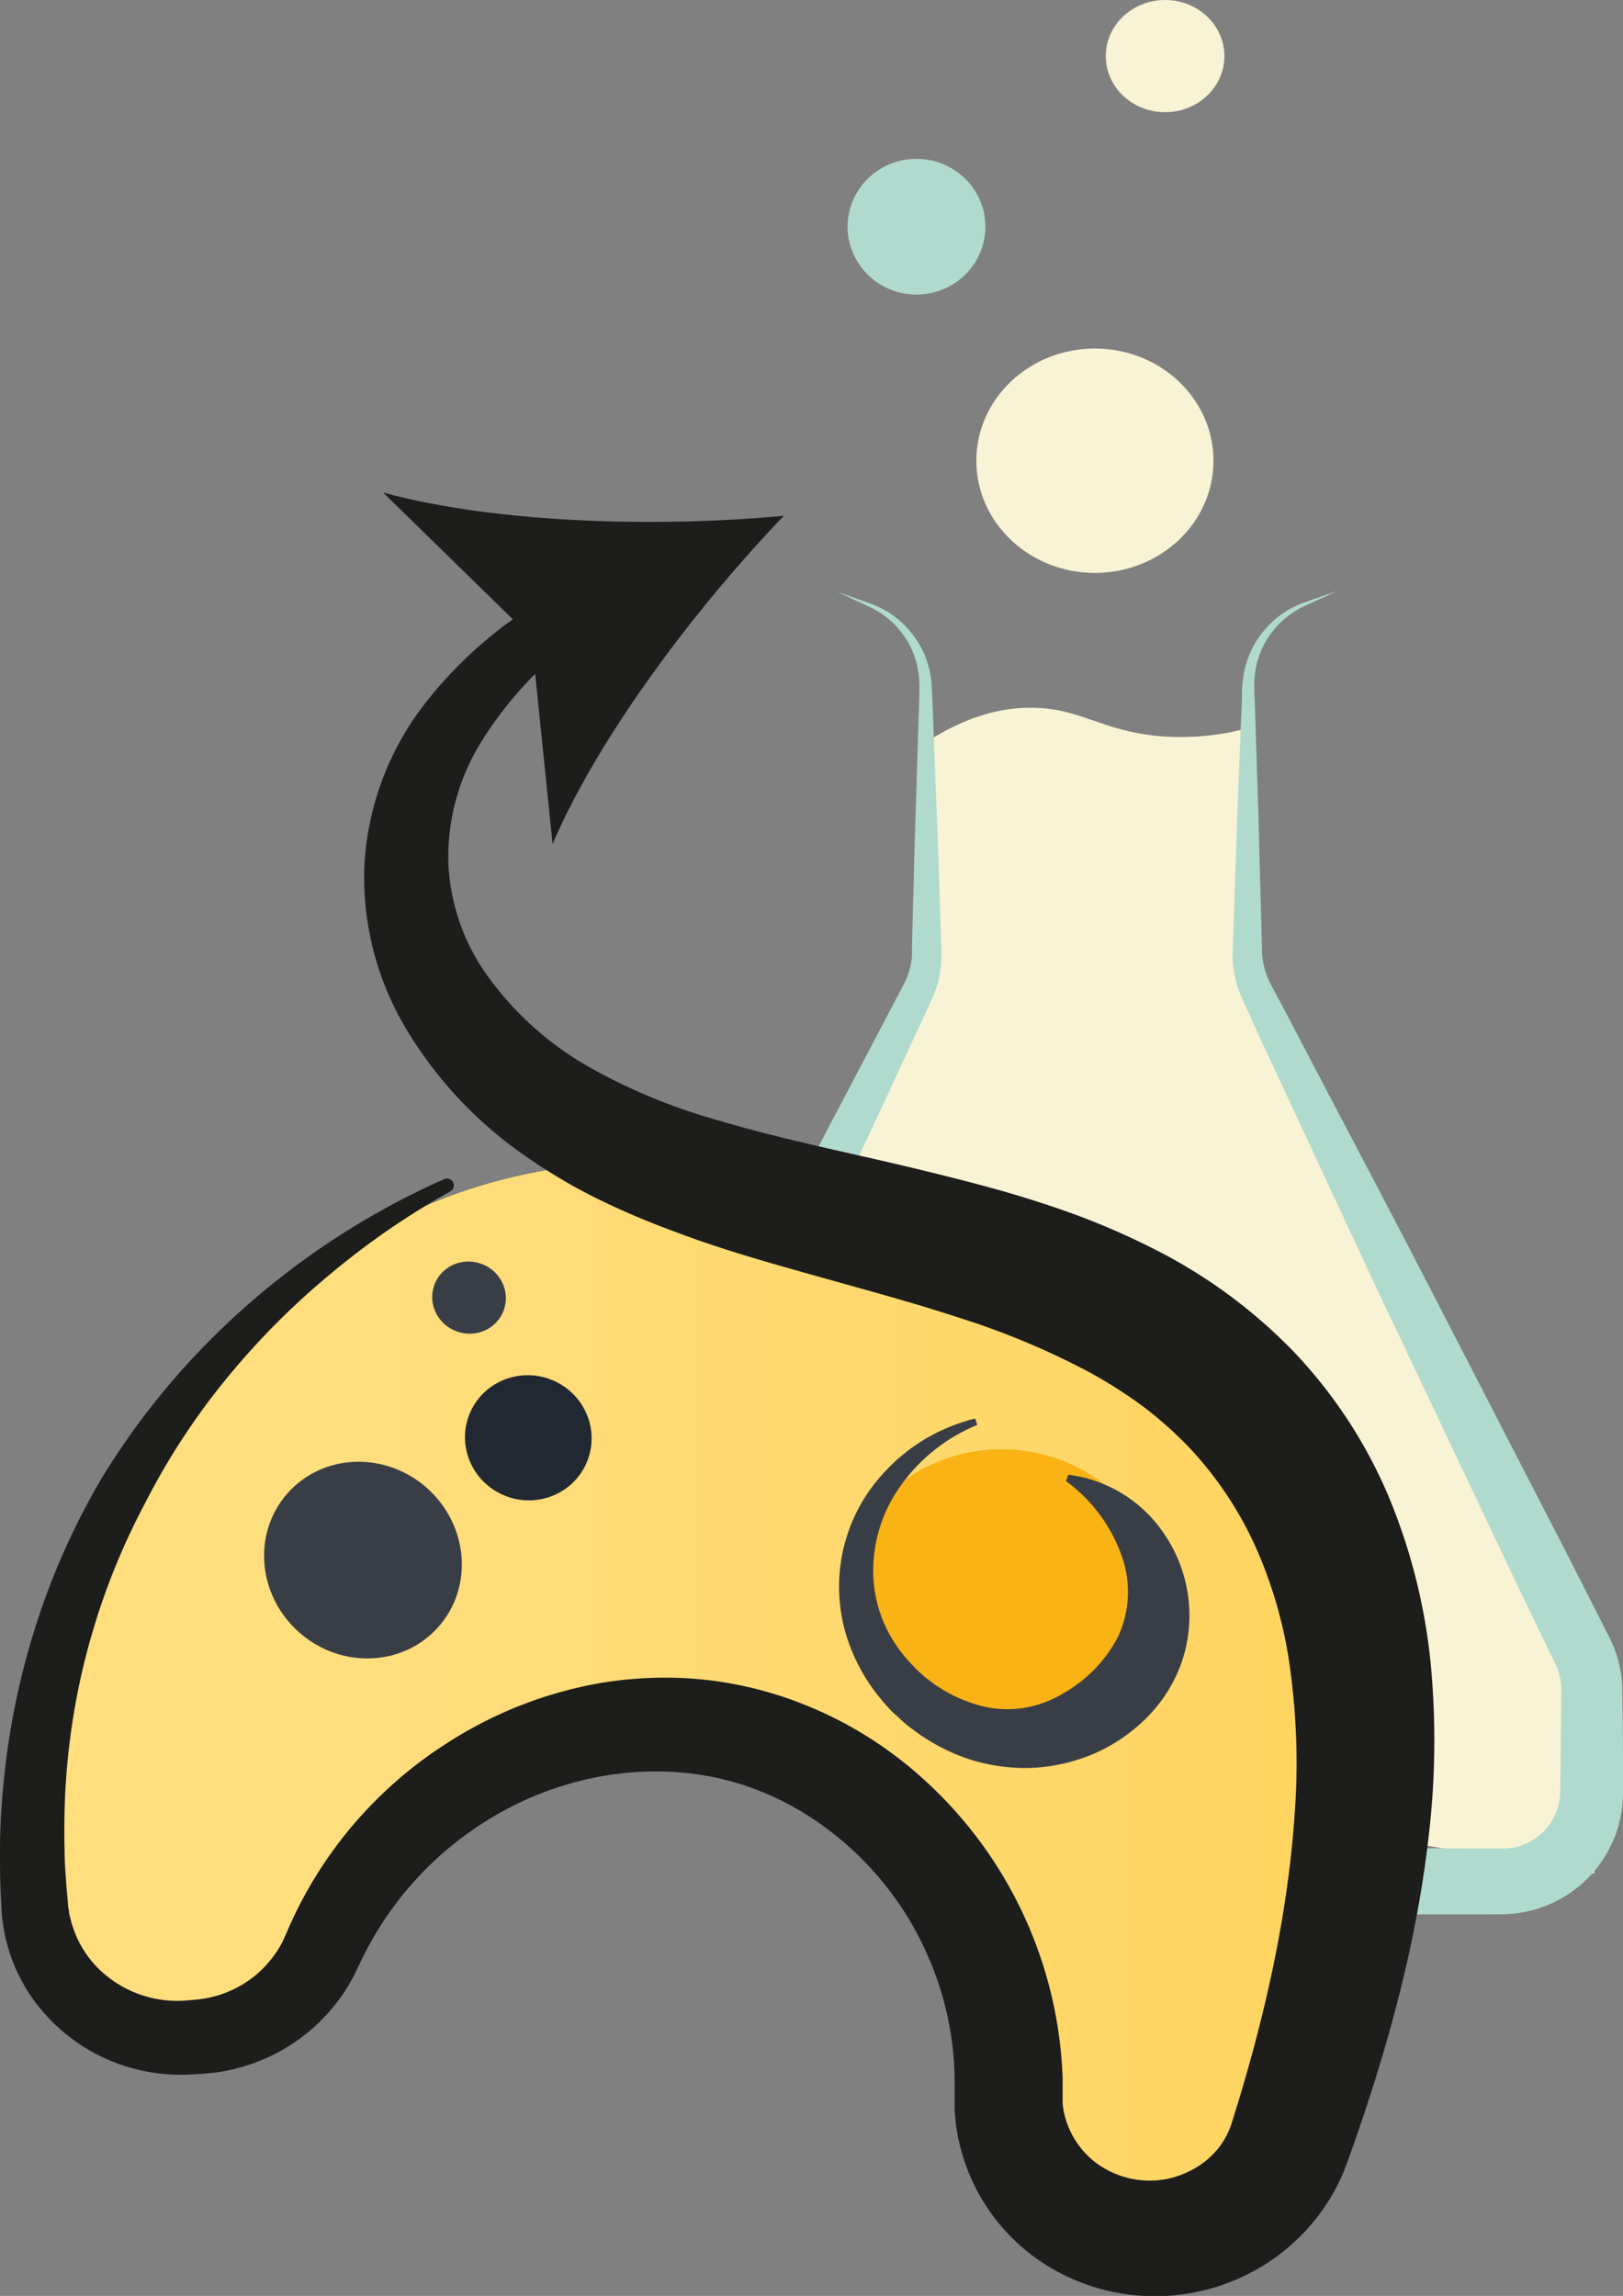 <svg xmlns="http://www.w3.org/2000/svg" xmlns:xlink="http://www.w3.org/1999/xlink" viewBox="0 0 237.23 335.62"><rect x="0" y="0" width="237.23" height="335.62" fill="#808080" stroke="none"/><defs><style>.cls-1{fill:#f8f3d4;}.cls-2{fill:#b1dacf;}.cls-3{fill:url(#linear-gradient);}.cls-4{fill:#fab314;}.cls-5{fill:#1d1d1b;}.cls-6{fill:#393e46;}.cls-7{fill:#222831;}</style><linearGradient id="linear-gradient" x1="4.95" y1="247.88" x2="197.65" y2="247.88" gradientUnits="userSpaceOnUse"><stop offset="0.24" stop-color="#ffde7e"/><stop offset="0.99" stop-color="#ffd460"/></linearGradient></defs><g id="Layer_2" data-name="Layer 2"><g id="Layer_1-2" data-name="Layer 1"><ellipse class="cls-1" cx="160.04" cy="67.35" rx="17.33" ry="16.4"/><ellipse class="cls-2" cx="133.96" cy="33.14" rx="10.07" ry="9.92"/><ellipse class="cls-1" cx="170.3" cy="8.2" rx="8.67" ry="8.2"/><path class="cls-1" d="M108.75,195.49l25.94-48.09,1.68-39.53c6.58-4,11.8-4.55,15.27-4.39,6.23.28,9.11,3,16.58,4a37.54,37.54,0,0,0,13.53-.87l3.2,41.63,52,99L233,273.89,115.86,254.36"/><path class="cls-2" d="M122.34,86.5c1.76.63,3.52,1.22,5.28,1.88a13.48,13.48,0,0,1,4.75,3.17,13.86,13.86,0,0,1,3.07,4.93,15,15,0,0,1,.67,2.89c.11,1,.13,1.93.17,2.86l.86,22.36.37,11.18.09,2.8,0,.71q0,.41,0,.81a14.91,14.91,0,0,1-.13,1.63,16,16,0,0,1-.78,3.17c-.18.5-.43,1.06-.62,1.47l-.58,1.27-9.42,20.3-9.46,20.27-9.57,20.22-9.58,20.21-4.84,10.08-2.36,4.92a8.64,8.64,0,0,0-.73,3.61l-7.19-3.45,2.32-1.89a4.42,4.42,0,0,1,6.22.62,4.33,4.33,0,0,1,1,2.47l0,.38a5.48,5.48,0,0,0,.26,1.61,1.36,1.36,0,0,0,.46.7,3.85,3.85,0,0,0,1.11.59,13.22,13.22,0,0,0,2.1.44,52.89,52.89,0,0,0,5.63.21l6.18.21,12.35.43a44.45,44.45,0,0,0,5.38,0c.54-.08.64-.17.65-.19a2.68,2.68,0,0,0,.37-.59l0-.07a4.91,4.91,0,0,1,3.11-2.58l6.07-1.65-3.16,2.66a18,18,0,0,1,9.62-9.18,18.34,18.34,0,0,1,6.66-1.32h5l9.93,0,5,0c.34,0,1,0,1.55,0s1.14.09,1.71.18a18.7,18.7,0,0,1,3.31.85,18,18,0,0,1,10,8.91c.29.56.43.89.61,1.27l.51,1.13,1,2.25,2.06,4.52,4.13,9,.26.56.18.37a6.52,6.52,0,0,0,.38.68,8.51,8.51,0,0,0,.95,1.22,8.25,8.25,0,0,0,2.51,1.82,8.4,8.4,0,0,0,3,.76l.39,0H203l2.48,0,9.93.06,2.48,0c.8,0,1.77,0,2.17,0a8.38,8.38,0,0,0,7.36-5.21,9,9,0,0,0,.64-3.17l.05-5,.1-9.84a8.66,8.66,0,0,0-.63-3.21c-.15-.4-.6-1.29-.94-2l-1.08-2.24-4.31-8.94-17-35.89c-5.7-11.95-11.21-24-16.82-36l-4.19-9-1-2.26c-.34-.76-.69-1.45-1.07-2.42a15.22,15.22,0,0,1-1-5.69l.67-19.88.39-9.92.2-5,.1-2.48c0-.83,0-1.63.13-2.53a13.64,13.64,0,0,1,9.13-11.52l4.68-1.64-4.51,2.08a12.78,12.78,0,0,0-6.62,6.64,13.08,13.08,0,0,0-1,4.55c0,.75,0,1.61.05,2.43l.08,2.48.16,5,.32,9.93.52,19.83a11.12,11.12,0,0,0,1,4c.26.56.69,1.33,1.07,2.06l1.17,2.19,4.61,8.79c6.13,11.74,12.35,23.43,18.38,35.21l18.2,35.3,4.49,8.85,1.12,2.21c.38.78.72,1.35,1.21,2.47a17.42,17.42,0,0,1,1.41,6.45l.11,10,0,5a18.27,18.27,0,0,1-1.17,6.53,17.79,17.79,0,0,1-15.41,11.4c-1.25.08-1.94.05-2.79.06H201.09l-.84,0a17.94,17.94,0,0,1-12.09-5.54,18.77,18.77,0,0,1-2.11-2.67c-.29-.49-.6-1-.84-1.48l-.38-.74-.26-.57-4.18-9L176.26,251a8.13,8.13,0,0,0-4.5-4,7.69,7.69,0,0,0-1.48-.39,6.56,6.56,0,0,0-.76-.09c-.28,0-.44,0-.93,0h-5l-9.93,0h-4.95a8.28,8.28,0,0,0-7.47,4.74l0,.07a4.86,4.86,0,0,1-3.12,2.59l-6.08,1.61,3.14-2.65a11.18,11.18,0,0,1-3.36,4.26,10.39,10.39,0,0,1-1.26.81c-.44.23-.88.41-1.32.59s-.87.29-1.28.39-.82.17-1.19.22a22.63,22.63,0,0,1-3.9.16c-1.14,0-2-.08-3.07-.09-4.12-.15-8.23-.41-12.35-.62l-6.18-.34a58,58,0,0,1-6.7-.42,20.71,20.71,0,0,1-3.91-.95,12.59,12.59,0,0,1-4.18-2.52,10.39,10.39,0,0,1-2.82-4.46,14.13,14.13,0,0,1-.66-4.47l7.23,3.47-2.35,1.85-.06.05a4.41,4.41,0,0,1-7.13-3.51A17.7,17.7,0,0,1,82.32,240l2.59-5.12,5.07-10L100.23,205l10.25-19.88,10.37-19.82,10.41-19.81.65-1.23c.23-.43.37-.71.53-1.08a10.5,10.5,0,0,0,.69-2.21,11,11,0,0,0,.17-1.15c0-.19,0-.39,0-.58l0-.69.07-2.8.29-11.18.7-22.37c0-.94.07-1.88,0-2.73a15.16,15.16,0,0,0-.4-2.59,12.59,12.59,0,0,0-6.64-8.06Z"/><path class="cls-3" d="M66.09,174.72a82.6,82.6,0,0,1,17.36-4.2c23.18-3.14,67.28.14,95.31,32.39C206.1,234.37,198.83,279,187.59,312a21.3,21.3,0,0,1-26.5,13.18h0a20.56,20.56,0,0,1-14.63-20.08c.57-26.14-18.37-49.38-43-53.47-23.07-3.83-47.51,9.69-57.35,32.44a21.17,21.17,0,0,1-17.95,12.61l-1.36.1c-4,.56-8.86.48-12.91-2.08-15.5-9.78-8.67-49,4.37-74.5C22.66,211.58,36.42,185.67,66.09,174.72Z"/><ellipse class="cls-4" cx="146.4" cy="233.63" rx="23.22" ry="21.78"/><path class="cls-5" d="M83.8,93.63a55.7,55.7,0,0,0-13.57,15,31.8,31.8,0,0,0-4.68,17.85,30.54,30.54,0,0,0,6.1,16.71,46.77,46.77,0,0,0,14,12.53A84.25,84.25,0,0,0,104,163.49c6.59,2,13.52,3.6,20.63,5.21S139,172,146.43,174.08c3.7,1.06,7.43,2.25,11.16,3.63a109.89,109.89,0,0,1,11.09,4.87A75.92,75.92,0,0,1,189,197.49a70.51,70.51,0,0,1,14,21.33,85.68,85.68,0,0,1,6.1,24.14,119.06,119.06,0,0,1-.11,24c-1.64,15.65-5.62,30.52-10.54,44.82l-.94,2.68-.47,1.33-.32.85c-.12.31-.23.62-.36.92a29.31,29.31,0,0,1-4,6.76,29.75,29.75,0,0,1-12.3,9.17,30.21,30.21,0,0,1-15,1.94,29.83,29.83,0,0,1-14-5.59,28.76,28.76,0,0,1-9.34-11.93,29.53,29.53,0,0,1-2-7.38l-.18-1.9c0-.63,0-1.27,0-1.9v-1.44l0-1.17a46,46,0,0,0-3.94-18.25c-5-11.56-15.06-21.08-27-24.95S83,259,71.87,265.7a49.07,49.07,0,0,0-19.35,21.48l-.71,1.47c-.25.53-.56,1-.85,1.54a24.67,24.67,0,0,1-2,2.88,26.64,26.64,0,0,1-5,4.84A27.08,27.08,0,0,1,31.25,303l-1.72.16-1.37.08a27.89,27.89,0,0,1-3.42,0,26.93,26.93,0,0,1-6.71-1.3A26.41,26.41,0,0,1,6.7,294.55a25,25,0,0,1-6.06-12.1c-.12-.56-.18-1.13-.27-1.69s-.12-1.19-.14-1.64l-.15-2.86C0,274.35,0,272.44,0,270.53c0-3.82.26-7.63.68-11.42a109.7,109.7,0,0,1,4.83-22.32,105,105,0,0,1,9.38-20.74,108.63,108.63,0,0,1,13.73-18,112.79,112.79,0,0,1,36.31-25.68,1,1,0,0,1,1.32.5,1,1,0,0,1-.43,1.29A113.53,113.53,0,0,0,48,186.48a111.29,111.29,0,0,0-15.1,15.29,101.55,101.55,0,0,0-11.63,17.84,100.8,100.8,0,0,0-11.6,40.31c-.26,3.51-.31,7-.23,10.54,0,1.75.15,3.5.27,5.26l.23,2.62c0,.46.1.72.14,1.09s.12.68.21,1a15.32,15.32,0,0,0,3.93,7.17,16.4,16.4,0,0,0,13.19,4.82l1.36-.12,1-.13a15.92,15.92,0,0,0,7.37-3.25,15.41,15.41,0,0,0,2.77-2.88A13.92,13.92,0,0,0,41,284.39a9.1,9.1,0,0,0,.45-.88l.45-1a61.15,61.15,0,0,1,23.26-27.58A60.47,60.47,0,0,1,87.92,246a57.52,57.52,0,0,1,12.45-.67,54.76,54.76,0,0,1,12.37,2.17,57.53,57.53,0,0,1,21.74,12.13,61.83,61.83,0,0,1,20.84,44.12l0,1.58v1.32c0,.28,0,.56,0,.84l.1.83a13.09,13.09,0,0,0,1,3.17,12.59,12.59,0,0,0,4.23,5,13.38,13.38,0,0,0,6.26,2.23,12.86,12.86,0,0,0,6.51-1.13,12.34,12.34,0,0,0,5-4,11.68,11.68,0,0,0,1.45-2.75l.27-.81.39-1.27.78-2.55c4.06-13.57,7-27.38,7.92-40.95a100,100,0,0,0-.48-19.93A65.11,65.11,0,0,0,183.91,227,53,53,0,0,0,174,211.79a57,57,0,0,0-6.83-6.12,68.46,68.46,0,0,0-8-5.11,112.74,112.74,0,0,0-18.51-7.78c-6.61-2.19-13.54-4.06-20.63-6.05s-14.37-4-21.67-6.78c-3.64-1.35-7.29-2.88-10.89-4.64A80.23,80.23,0,0,1,77,169.13a60,60,0,0,1-17.19-18,43.08,43.08,0,0,1-6.54-24.71,42.23,42.23,0,0,1,8.68-23.36A61.68,61.68,0,0,1,79.59,87.54a3.71,3.71,0,0,1,4.24,6.07Z"/><path class="cls-5" d="M114.57,75.4C96.48,77.11,72.75,76.57,56,72L77.68,93.19l3.09,30.18C87.61,107.39,102,88.49,114.57,75.4Z"/><path class="cls-6" d="M142.85,208.3a25.61,25.61,0,0,0-11.37,9.13,21.28,21.28,0,0,0-3.82,13.27,19.73,19.73,0,0,0,1.54,6.54,20.59,20.59,0,0,0,3.62,5.58,24.81,24.81,0,0,0,2.37,2.33l1.32,1c.43.35.93.59,1.38.9a21.53,21.53,0,0,0,6,2.44,15.7,15.7,0,0,0,6.1.12,16.47,16.47,0,0,0,5.58-2.16,20.27,20.27,0,0,0,7.88-8.25,15.61,15.61,0,0,0,.59-11.51,23,23,0,0,0-8.23-11.18l.36-.93a19.81,19.81,0,0,1,14.17,8.91,21.12,21.12,0,0,1,2.45,18.3,21.69,21.69,0,0,1-5.1,8.23,24.88,24.88,0,0,1-7.73,5.31,26.12,26.12,0,0,1-9.11,2.1,26.91,26.91,0,0,1-9.12-1.24,28.58,28.58,0,0,1-7.9-4.07c-.58-.45-1.19-.86-1.73-1.36l-1.62-1.47a30.93,30.93,0,0,1-2.83-3.33,26.89,26.89,0,0,1-3.9-7.75A24.45,24.45,0,0,1,129,215.5a27,27,0,0,1,6.22-5.14,27.32,27.32,0,0,1,7.31-3Z"/><ellipse class="cls-6" cx="53.05" cy="228.07" rx="14.09" ry="14.73" transform="translate(-152.66 116.2) rotate(-48.37)"/><ellipse class="cls-7" cx="77.22" cy="210.18" rx="9.13" ry="9.27" transform="translate(-146.67 213.59) rotate(-70.7)"/><ellipse class="cls-6" cx="68.55" cy="189.69" rx="5.26" ry="5.4" transform="translate(-133.13 191.69) rotate(-70.7)"/></g></g></svg>